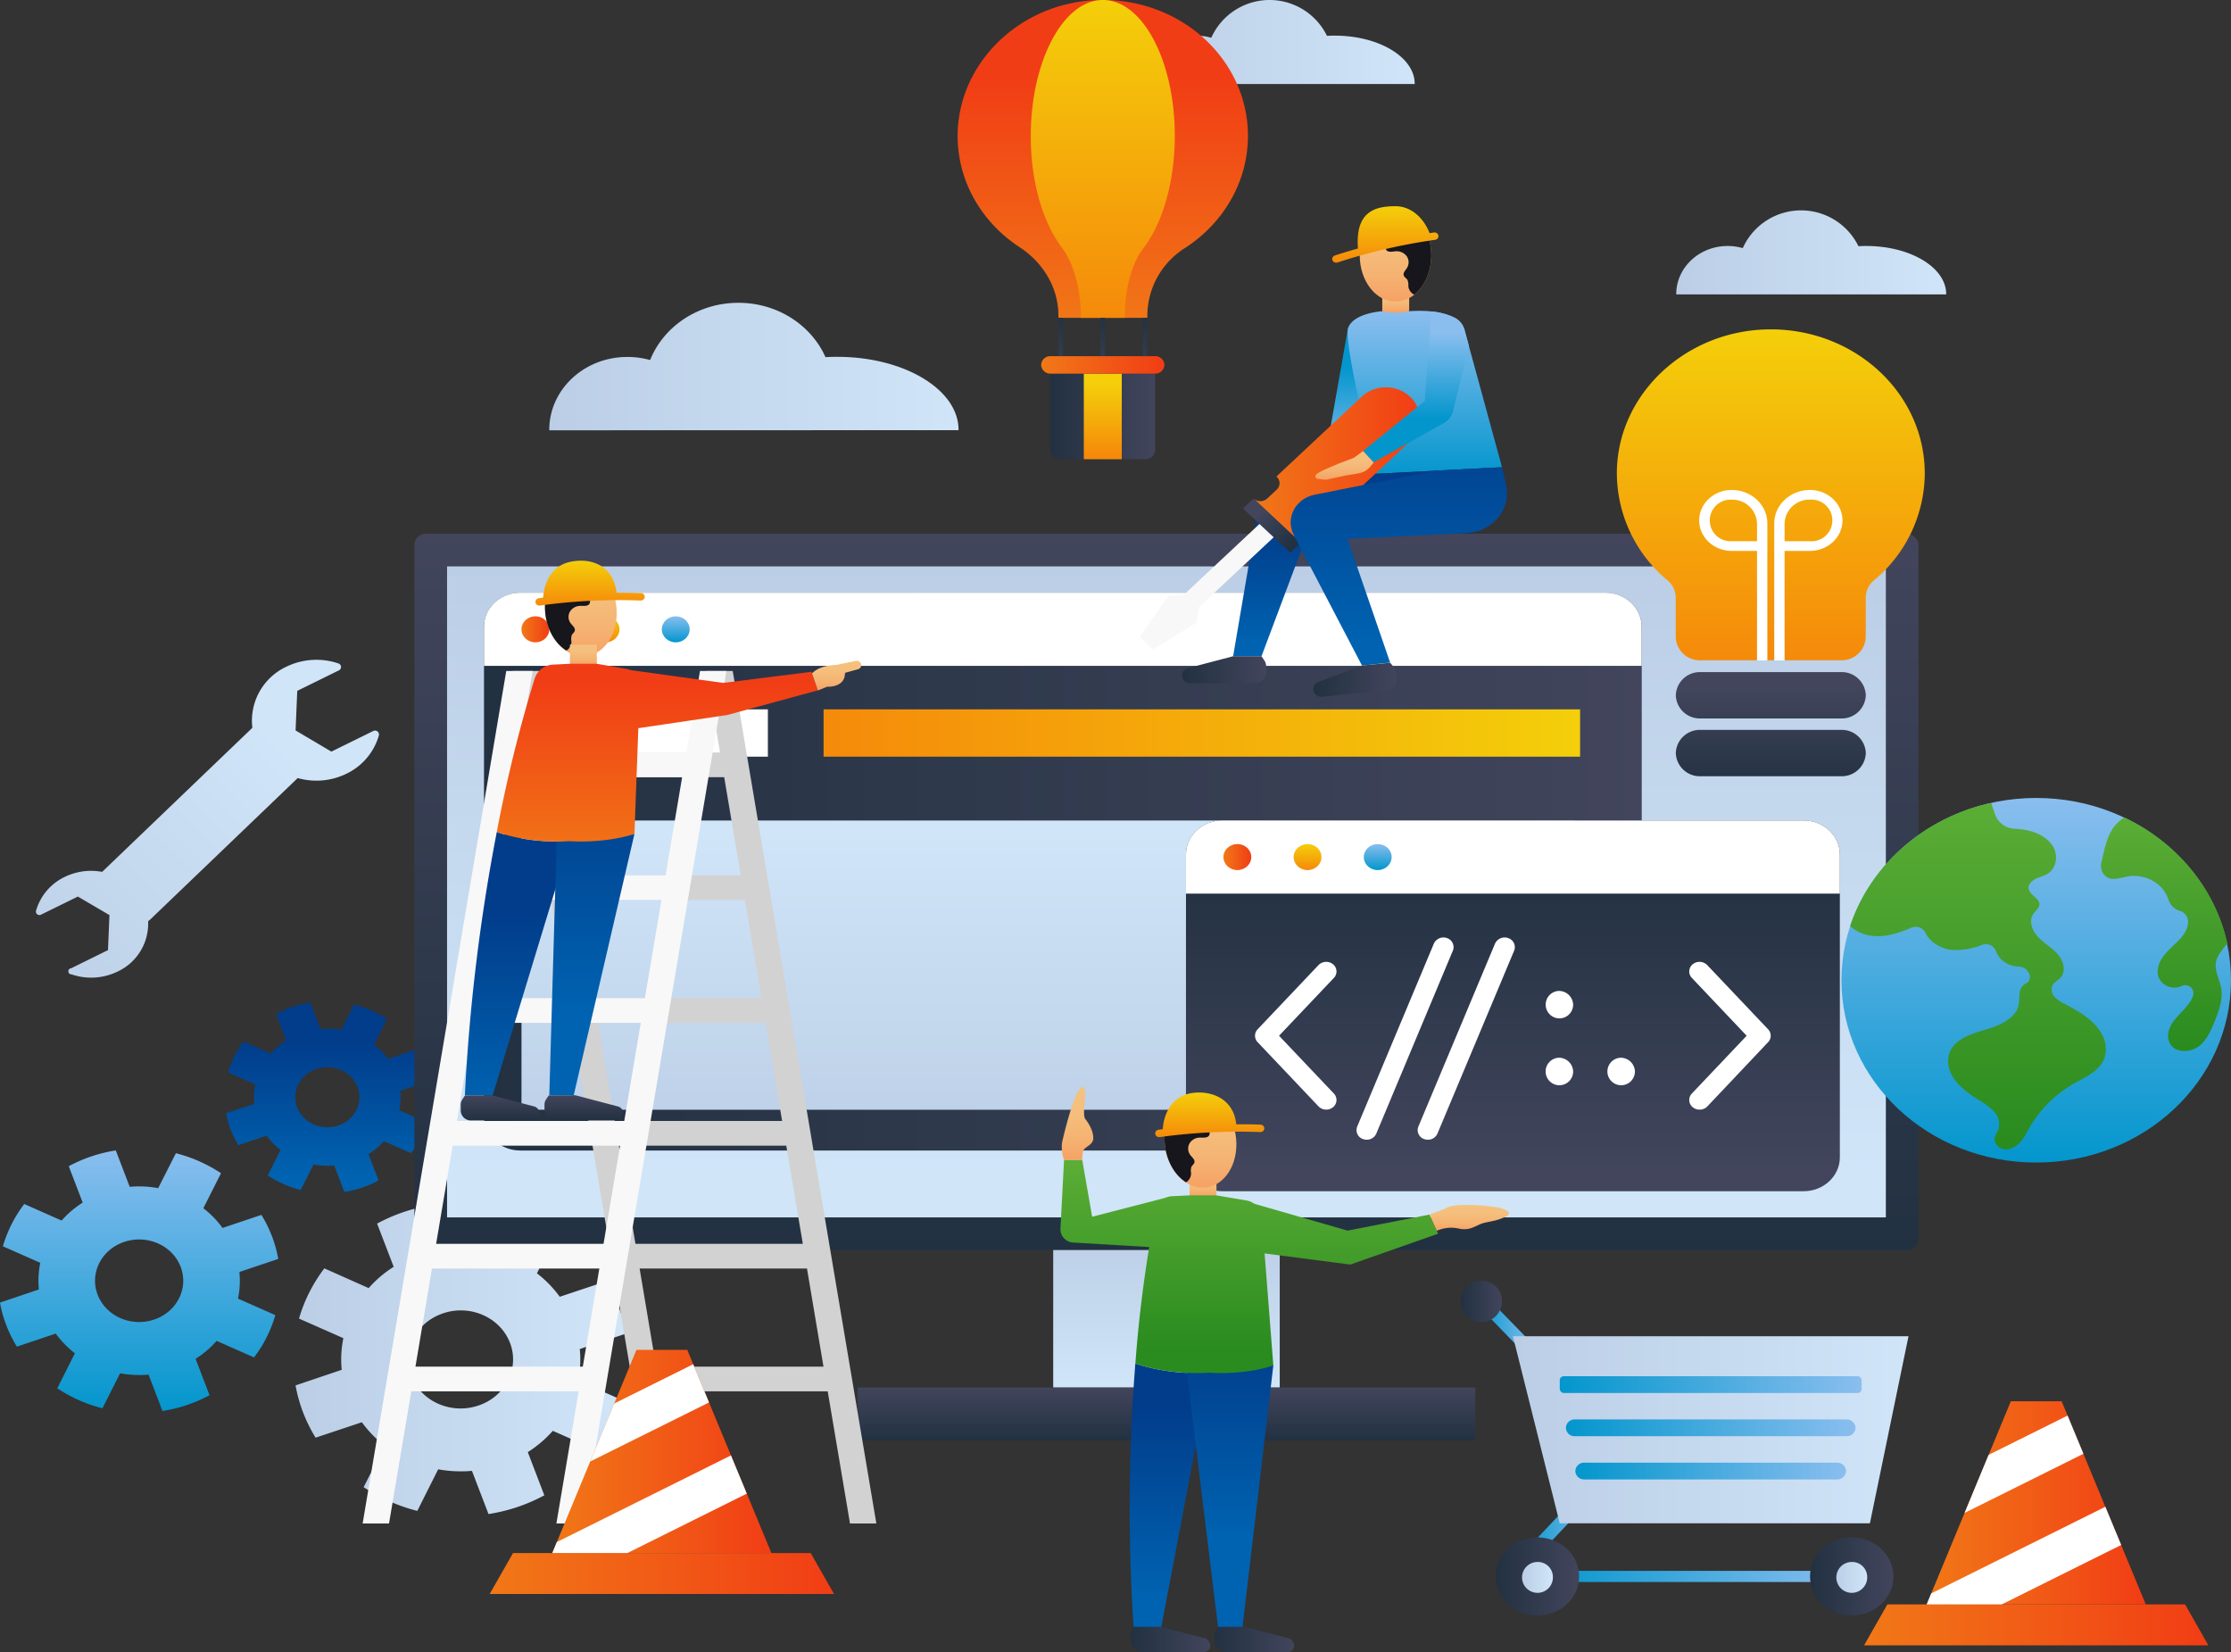 <svg xmlns="http://www.w3.org/2000/svg" xmlns:xlink="http://www.w3.org/1999/xlink" id="Layer_1" data-name="Layer 1" viewBox="0 0 723 535.31"><rect x="0" y="0" width="723" height="535.31" fill="#333333" stroke="none"/><defs><style>.cls-1{fill:url(#linear-gradient)}.cls-2{fill:url(#linear-gradient-2)}.cls-3{fill:url(#linear-gradient-3)}.cls-4{fill:url(#linear-gradient-4)}.cls-5{fill:url(#linear-gradient-5)}.cls-6{fill:url(#linear-gradient-6)}.cls-7{fill:url(#linear-gradient-7)}.cls-8{fill:url(#linear-gradient-8)}.cls-9{fill:url(#linear-gradient-9)}.cls-10{fill:#fff}.cls-11{fill:url(#linear-gradient-10)}.cls-12{fill:url(#linear-gradient-11)}.cls-13{fill:url(#linear-gradient-12)}.cls-14{fill:url(#linear-gradient-13)}.cls-15{fill:url(#linear-gradient-14)}.cls-16{fill:url(#linear-gradient-15)}.cls-17{fill:url(#linear-gradient-16)}.cls-18{fill:url(#linear-gradient-17)}.cls-19{fill:url(#linear-gradient-18)}.cls-20{fill:url(#linear-gradient-19)}.cls-21{fill:url(#linear-gradient-20)}.cls-22{fill:url(#linear-gradient-21)}.cls-23{fill:url(#linear-gradient-22)}.cls-24{fill:url(#linear-gradient-23)}.cls-25{fill:url(#linear-gradient-24)}.cls-26{fill:url(#linear-gradient-25)}.cls-27{fill:url(#linear-gradient-26)}.cls-28{fill:url(#linear-gradient-27)}.cls-29{fill:url(#linear-gradient-28)}.cls-30{fill:url(#linear-gradient-29)}.cls-31{fill:url(#linear-gradient-30)}.cls-32{fill:url(#linear-gradient-31)}.cls-33{fill:url(#linear-gradient-32)}.cls-34{fill:url(#linear-gradient-33)}.cls-35{fill:url(#linear-gradient-34)}.cls-36{fill:url(#linear-gradient-35)}.cls-37{fill:url(#linear-gradient-36)}.cls-38{fill:url(#linear-gradient-37)}.cls-39{fill:url(#linear-gradient-38)}.cls-40{fill:url(#linear-gradient-39)}.cls-41{fill:url(#linear-gradient-40)}.cls-42{fill:url(#linear-gradient-41)}.cls-43{fill:url(#linear-gradient-42)}.cls-44{fill:url(#linear-gradient-43)}.cls-45{fill:url(#linear-gradient-44)}.cls-46{fill:url(#linear-gradient-45)}.cls-47{fill:#d2d2d2}.cls-48{fill:#f8f8f8}.cls-49{fill:url(#linear-gradient-46)}.cls-50{fill:url(#linear-gradient-47)}.cls-51{fill:url(#linear-gradient-48)}.cls-52{fill:url(#linear-gradient-49)}.cls-53{fill:url(#linear-gradient-50)}.cls-54{fill:url(#linear-gradient-51)}.cls-55{fill:url(#linear-gradient-52)}.cls-56{fill:url(#linear-gradient-53)}.cls-57{fill:url(#linear-gradient-54)}.cls-58{fill:url(#linear-gradient-55)}.cls-59{fill:url(#linear-gradient-56)}.cls-60{fill:url(#linear-gradient-57)}.cls-61{fill:url(#linear-gradient-58)}.cls-62{fill:url(#linear-gradient-59)}.cls-63{fill:#16161c}.cls-64{fill:url(#linear-gradient-60)}.cls-65{fill:url(#linear-gradient-61)}.cls-66{fill:url(#linear-gradient-62)}.cls-67{fill:url(#linear-gradient-63)}.cls-68{fill:url(#linear-gradient-64)}.cls-69{fill:url(#linear-gradient-65)}.cls-70{fill:url(#linear-gradient-66)}.cls-71{fill:url(#linear-gradient-67)}.cls-72{fill:url(#linear-gradient-68)}.cls-73{fill:url(#linear-gradient-69)}.cls-74{fill:url(#linear-gradient-70)}.cls-75{fill:url(#linear-gradient-71)}.cls-76{fill:url(#linear-gradient-72)}.cls-77{fill:url(#linear-gradient-73)}.cls-78{fill:url(#linear-gradient-74)}.cls-79{fill:url(#linear-gradient-75)}.cls-80{fill:url(#linear-gradient-76)}.cls-81{fill:url(#linear-gradient-77)}.cls-82{fill:url(#linear-gradient-78)}.cls-83{fill:url(#linear-gradient-79)}.cls-84{fill:url(#linear-gradient-80)}.cls-85{fill:url(#linear-gradient-81)}.cls-86{fill:url(#linear-gradient-82)}.cls-87{fill:url(#linear-gradient-83)}.cls-88{fill:url(#linear-gradient-84)}.cls-89{fill:url(#linear-gradient-85)}.cls-90{fill:url(#linear-gradient-86)}</style><linearGradient id="linear-gradient" x1="829.98" x2="917.46" y1="423.61" y2="423.61" gradientUnits="userSpaceOnUse"><stop offset="0" stop-color="#bbcee6"/><stop offset="1" stop-color="#d0e5f8"/></linearGradient><linearGradient id="linear-gradient-2" x1="554.78" x2="661.84" y1="850.51" y2="850.51" xlink:href="#linear-gradient"/><linearGradient id="linear-gradient-3" x1="504.09" x2="504.09" y1="867.21" y2="782.81" gradientUnits="userSpaceOnUse"><stop offset="0" stop-color="#0396cd"/><stop offset="1" stop-color="#8abeef"/></linearGradient><linearGradient id="linear-gradient-4" x1="565.09" x2="565.09" y1="791.82" y2="747.81" gradientUnits="userSpaceOnUse"><stop offset="0" stop-color="#0063b1"/><stop offset="1" stop-color="#013d8b"/></linearGradient><linearGradient id="linear-gradient-5" x1="378.02" x2="378.02" y1="405.06" y2="172.95" gradientUnits="userSpaceOnUse"><stop offset="0" stop-color="#223141"/><stop offset="1" stop-color="#42455c"/></linearGradient><linearGradient id="linear-gradient-6" x1="378.02" x2="378.02" y1="399.86" y2="448.62" xlink:href="#linear-gradient"/><linearGradient id="linear-gradient-7" x1="378.02" x2="378.02" y1="466.76" y2="449.62" xlink:href="#linear-gradient-5"/><linearGradient id="linear-gradient-8" x1="837.02" x2="837.02" y1="592.04" y2="789.94" gradientTransform="translate(138.01 1536.02) rotate(-90)" xlink:href="#linear-gradient"/><linearGradient id="linear-gradient-9" x1="615.85" x2="991.04" y1="692.44" y2="692.44" xlink:href="#linear-gradient-5"/><linearGradient id="linear-gradient-10" x1="169" x2="178.01" y1="203.92" y2="203.92" gradientUnits="userSpaceOnUse"><stop offset="0" stop-color="#f17817"/><stop offset="1" stop-color="#f13d15"/></linearGradient><linearGradient id="linear-gradient-11" x1="196.25" x2="196.25" y1="208.14" y2="199.7" gradientUnits="userSpaceOnUse"><stop offset="0" stop-color="#f58a0a"/><stop offset="1" stop-color="#f4cf0a"/></linearGradient><linearGradient id="linear-gradient-12" x1="218.99" x2="218.99" y1="208.14" y2="199.7" xlink:href="#linear-gradient-3"/><linearGradient id="linear-gradient-13" x1="266.9" x2="512.06" y1="237.53" y2="237.53" xlink:href="#linear-gradient-11"/><linearGradient id="linear-gradient-14" x1="339.7" x2="339.7" y1="374.44" y2="269.61" xlink:href="#linear-gradient"/><linearGradient id="linear-gradient-15" x1="949.29" x2="949.29" y1="691.02" y2="789" xlink:href="#linear-gradient-5"/><linearGradient id="linear-gradient-16" x1="396.49" x2="405.5" y1="277.72" y2="277.72" xlink:href="#linear-gradient-10"/><linearGradient id="linear-gradient-17" x1="423.74" x2="423.74" y1="281.94" y2="273.5" xlink:href="#linear-gradient-11"/><linearGradient id="linear-gradient-18" x1="446.48" x2="446.48" y1="281.94" y2="273.5" xlink:href="#linear-gradient-3"/><linearGradient id="linear-gradient-19" x1="466.81" x2="551.62" y1="736.32" y2="651.51" xlink:href="#linear-gradient"/><linearGradient id="linear-gradient-20" x1="1032.87" x2="1032.87" y1="623.95" y2="516.73" xlink:href="#linear-gradient-11"/><linearGradient id="linear-gradient-21" x1="1032.87" x2="1032.87" y1="665.8" y2="633.23" xlink:href="#linear-gradient-5"/><linearGradient id="linear-gradient-22" x1="1032.87" x2="1032.87" y1="665.8" y2="633.23" xlink:href="#linear-gradient-5"/><linearGradient id="linear-gradient-23" x1="493.31" x2="517.64" y1="493.6" y2="493.6" xlink:href="#linear-gradient-3"/><linearGradient id="linear-gradient-24" x1="478.48" x2="498.24" y1="429.83" y2="429.83" xlink:href="#linear-gradient-3"/><linearGradient id="linear-gradient-25" x1="498.59" x2="599.62" y1="510.82" y2="510.82" xlink:href="#linear-gradient-3"/><linearGradient id="linear-gradient-26" x1="490.29" x2="618.48" y1="463.3" y2="463.3" xlink:href="#linear-gradient"/><linearGradient id="linear-gradient-27" x1="932.31" x2="945.71" y1="831.28" y2="831.28" xlink:href="#linear-gradient-5"/><linearGradient id="linear-gradient-28" x1="943.73" x2="970.75" y1="920.82" y2="920.82" xlink:href="#linear-gradient-5"/><linearGradient id="linear-gradient-29" x1="952.24" x2="962.24" y1="920.82" y2="920.82" xlink:href="#linear-gradient"/><linearGradient id="linear-gradient-30" x1="1045.58" x2="1072.6" y1="920.82" y2="920.82" xlink:href="#linear-gradient-5"/><linearGradient id="linear-gradient-31" x1="1054.09" x2="1064.09" y1="920.82" y2="920.82" xlink:href="#linear-gradient"/><linearGradient id="linear-gradient-32" x1="505.47" x2="603.3" y1="448.66" y2="448.66" xlink:href="#linear-gradient-3"/><linearGradient id="linear-gradient-33" x1="966.46" x2="1060.31" y1="872.67" y2="872.67" xlink:href="#linear-gradient-3"/><linearGradient id="linear-gradient-34" x1="969.52" x2="1057.25" y1="886.67" y2="886.67" xlink:href="#linear-gradient-3"/><linearGradient id="linear-gradient-35" x1="659.88" x2="659.88" y1="376.71" y2="258.56" xlink:href="#linear-gradient-3"/><linearGradient id="linear-gradient-36" x1="1100.03" x2="1100.03" y1="782.43" y2="670.24" gradientUnits="userSpaceOnUse"><stop offset=".02" stop-color="#2a8b1f"/><stop offset="1" stop-color="#5bad35"/></linearGradient><linearGradient id="linear-gradient-37" x1="1160.29" x2="1160.29" y1="750.58" y2="674.89" xlink:href="#linear-gradient-36"/><linearGradient id="linear-gradient-38" x1="816.38" x2="816.38" y1="516.32" y2="435.3" xlink:href="#linear-gradient-10"/><linearGradient id="linear-gradient-39" x1="816.38" x2="816.38" y1="512.97" y2="410" xlink:href="#linear-gradient-11"/><linearGradient id="linear-gradient-40" x1="340.36" x2="374.4" y1="134.94" y2="134.94" xlink:href="#linear-gradient-5"/><linearGradient id="linear-gradient-41" x1="357.38" x2="357.38" y1="147.55" y2="124.31" xlink:href="#linear-gradient-11"/><linearGradient id="linear-gradient-42" x1="796.38" x2="836.38" y1="528.24" y2="528.24" xlink:href="#linear-gradient-10"/><linearGradient id="linear-gradient-43" x1="343.71" x2="343.71" y1="101.71" y2="127.43" xlink:href="#linear-gradient-5"/><linearGradient id="linear-gradient-44" x1="830.05" x2="830.05" y1="511.71" y2="537.43" gradientTransform="translate(1660.11 1038.38) rotate(-180)" xlink:href="#linear-gradient-5"/><linearGradient id="linear-gradient-45" x1="357.38" x2="357.38" y1="101.71" y2="127.43" xlink:href="#linear-gradient-5"/><linearGradient id="linear-gradient-46" x1="178.98" x2="249.99" y1="470.33" y2="470.33" xlink:href="#linear-gradient-10"/><linearGradient id="linear-gradient-47" x1="158.69" x2="270.28" y1="509.88" y2="509.88" xlink:href="#linear-gradient-10"/><linearGradient id="linear-gradient-48" x1="1002.22" x2="1089.7" y1="491.78" y2="491.78" xlink:href="#linear-gradient"/><linearGradient id="linear-gradient-49" x1="637.01" x2="769.64" y1="528.76" y2="528.76" xlink:href="#linear-gradient"/><linearGradient id="linear-gradient-50" x1="624.38" x2="695.39" y1="486.97" y2="486.97" xlink:href="#linear-gradient-10"/><linearGradient id="linear-gradient-51" x1="604.09" x2="715.68" y1="526.52" y2="526.52" xlink:href="#linear-gradient-10"/><linearGradient id="linear-gradient-52" x1="430.39" x2="430.39" y1="119.02" y2="150.09" xlink:href="#linear-gradient-3"/><linearGradient id="linear-gradient-53" x1="920.73" x2="920.73" y1="564.52" y2="511.11" xlink:href="#linear-gradient-3"/><linearGradient id="linear-gradient-54" x1="911.31" x2="911.31" y1="511.34" y2="504.63" gradientUnits="userSpaceOnUse"><stop offset="0" stop-color="#f5a264"/><stop offset=".3" stop-color="#f5b372"/><stop offset=".64" stop-color="#f5be7c"/><stop offset="1" stop-color="#f5c27f"/></linearGradient><linearGradient id="linear-gradient-55" x1="902.21" x2="902.21" y1="618.99" y2="581.28" xlink:href="#linear-gradient-4"/><linearGradient id="linear-gradient-56" x1="865.22" x2="919.1" y1="560.7" y2="560.7" xlink:href="#linear-gradient-10"/><linearGradient id="linear-gradient-57" x1="418.57" x2="408.2" y1="176.73" y2="166.36" xlink:href="#linear-gradient-5"/><linearGradient id="linear-gradient-58" x1="842.05" x2="869.34" y1="627" y2="627" xlink:href="#linear-gradient-5"/><linearGradient id="linear-gradient-59" x1="911.24" x2="911.24" y1="507.71" y2="477.75" xlink:href="#linear-gradient-54"/><linearGradient id="linear-gradient-60" x1="907.94" x2="907.94" y1="495.12" y2="476.82" xlink:href="#linear-gradient-11"/><linearGradient id="linear-gradient-61" x1="912.32" x2="912.32" y1="619.48" y2="543.55" xlink:href="#linear-gradient-4"/><linearGradient id="linear-gradient-62" x1="884.58" x2="911.64" y1="630.23" y2="630.23" xlink:href="#linear-gradient-5"/><linearGradient id="linear-gradient-63" x1="917.88" x2="917.88" y1="545.56" y2="517.7" xlink:href="#linear-gradient-3"/><linearGradient id="linear-gradient-64" x1="894.65" x2="894.65" y1="565.44" y2="556.15" xlink:href="#linear-gradient-54"/><linearGradient id="linear-gradient-65" x1="621.08" x2="621.08" y1="773.06" y2="764.91" xlink:href="#linear-gradient-5"/><linearGradient id="linear-gradient-66" x1="648.22" x2="648.22" y1="773.06" y2="764.91" xlink:href="#linear-gradient-5"/><linearGradient id="linear-gradient-67" x1="626.66" x2="626.66" y1="768.6" y2="706.09" xlink:href="#linear-gradient-4"/><linearGradient id="linear-gradient-68" x1="191.81" x2="191.81" y1="329.06" y2="250.09" xlink:href="#linear-gradient-4"/><linearGradient id="linear-gradient-69" x1="647.24" x2="647.24" y1="622.61" y2="592.7" xlink:href="#linear-gradient-54"/><linearGradient id="linear-gradient-70" x1="650.2" x2="650.2" y1="606.23" y2="591.68" xlink:href="#linear-gradient-11"/><linearGradient id="linear-gradient-71" x1="648.06" x2="648.06" y1="625.59" y2="618.88" xlink:href="#linear-gradient-54"/><linearGradient id="linear-gradient-72" x1="643.18" x2="643.18" y1="690.6" y2="631.05" xlink:href="#linear-gradient-10"/><linearGradient id="linear-gradient-73" x1="693.33" x2="693.33" y1="690.6" y2="631.05" xlink:href="#linear-gradient-10"/><linearGradient id="linear-gradient-74" x1="730.1" x2="730.1" y1="633.73" y2="624.13" xlink:href="#linear-gradient-54"/><linearGradient id="linear-gradient-75" x1="848.86" x2="848.86" y1="797.84" y2="791.13" xlink:href="#linear-gradient-54"/><linearGradient id="linear-gradient-76" x1="848.04" x2="848.04" y1="794.85" y2="764.95" xlink:href="#linear-gradient-54"/><linearGradient id="linear-gradient-77" x1="851" x2="851" y1="778.48" y2="764.02" xlink:href="#linear-gradient-11"/><linearGradient id="linear-gradient-78" x1="825.37" x2="851.25" y1="941.23" y2="941.23" xlink:href="#linear-gradient-5"/><linearGradient id="linear-gradient-79" x1="852.51" x2="878.4" y1="941.23" y2="941.23" xlink:href="#linear-gradient-5"/><linearGradient id="linear-gradient-80" x1="838.06" x2="838.06" y1="928.34" y2="866.16" xlink:href="#linear-gradient-4"/><linearGradient id="linear-gradient-81" x1="398.49" x2="398.49" y1="499.03" y2="433.97" xlink:href="#linear-gradient-4"/><linearGradient id="linear-gradient-82" x1="819.81" x2="819.81" y1="848.57" y2="787.22" xlink:href="#linear-gradient-36"/><linearGradient id="linear-gradient-83" x1="894.95" x2="894.95" y1="848.57" y2="787.22" xlink:href="#linear-gradient-36"/><linearGradient id="linear-gradient-84" x1="935.13" x2="935.13" y1="808.85" y2="800.46" xlink:href="#linear-gradient-54"/><linearGradient id="linear-gradient-85" x1="808.17" x2="808.17" y1="785.84" y2="762.2" xlink:href="#linear-gradient-54"/><linearGradient id="linear-gradient-86" x1="849.29" x2="849.29" y1="848.57" y2="787.22" xlink:href="#linear-gradient-36"/></defs><title>build</title><path d="M917.46,437.22v-.08c0-8.61-11.59-15.59-25.88-15.59-.86,0-1.71,0-2.55.07a20.7,20.7,0,0,0-37.49.61,17.9,17.9,0,0,0-4.9-.68c-9.2,0-16.66,7-16.66,15.59,0,0,0,.05,0,.08Z" class="cls-1" transform="translate(-459 -410)"/><path d="M554.78,858.92a49.33,49.33,0,0,0,2.43,8.74,50.05,50.05,0,0,0,4.06,8.2l15-5a37.35,37.35,0,0,0,7.37,7.59l-6.79,13.45a56.24,56.24,0,0,0,17.39,7.68L601,886.11a41.17,41.17,0,0,0,10.94.5l5.37,14a58,58,0,0,0,9.34-2.27,57.34,57.34,0,0,0,8.75-3.8l-5.36-14a37.63,37.63,0,0,0,8.11-6.9L652.51,880a49.45,49.45,0,0,0,8.21-16.27l-14.37-6.35a33.79,33.79,0,0,0,.54-10.25l15-5a48.49,48.49,0,0,0-2.43-8.74,49.56,49.56,0,0,0-4.06-8.19l-15,5A36.89,36.89,0,0,0,633,822.6l6.79-13.46a56.42,56.42,0,0,0-17.38-7.68l-6.79,13.45a41.22,41.22,0,0,0-10.95-.5l-5.36-14a57.79,57.79,0,0,0-9.34,2.28,55.54,55.54,0,0,0-8.76,3.8l5.37,14a37.67,37.67,0,0,0-8.11,6.9L564.11,821a49.94,49.94,0,0,0-8.21,16.27l14.38,6.35a33.79,33.79,0,0,0-.54,10.25Zm47.81-23.35c8.82-3,18.53,1.33,21.69,9.58S622.86,862.5,614,865.46s-18.53-1.34-21.7-9.59S593.77,838.53,602.59,835.57Z" class="cls-2" transform="translate(-459 -410)"/><path d="M459,832.09a39.6,39.6,0,0,0,2.05,7.36,41.52,41.52,0,0,0,3.42,6.91l12.59-4.23a31.36,31.36,0,0,0,6.21,6.39l-5.71,11.34a47.44,47.44,0,0,0,14.64,6.47L497.92,855a34.59,34.59,0,0,0,9.22.43l4.51,11.79a48,48,0,0,0,7.87-1.92,46.56,46.56,0,0,0,7.38-3.2l-4.52-11.79a31.77,31.77,0,0,0,6.83-5.81l12.11,5.35a41.75,41.75,0,0,0,6.91-13.7l-12.1-5.35a28.63,28.63,0,0,0,.45-8.63l12.6-4.23a40.7,40.7,0,0,0-5.47-14.27l-12.6,4.23a30.84,30.84,0,0,0-6.21-6.39l5.72-11.34A47.44,47.44,0,0,0,516,783.69L510.26,795a34.59,34.59,0,0,0-9.22-.43l-4.52-11.79a48.52,48.52,0,0,0-7.87,1.92,46.85,46.85,0,0,0-7.37,3.2l4.52,11.79a31.26,31.26,0,0,0-6.83,5.81l-12.11-5.35a41.78,41.78,0,0,0-6.92,13.7l12.11,5.35a28.31,28.31,0,0,0-.45,8.63Zm40.27-19.67c7.42-2.49,15.61,1.12,18.27,8.08s-1.2,14.61-8.63,17.1-15.61-1.12-18.27-8.08S491.84,814.91,499.27,812.42Z" class="cls-3" transform="translate(-459 -410)"/><path d="M532.27,770.7a29.13,29.13,0,0,0,1.49,5.36,30.14,30.14,0,0,0,2.48,5l9.17-3.08a22.65,22.65,0,0,0,4.52,4.65l-4.16,8.25a34.62,34.62,0,0,0,10.66,4.72l4.17-8.25a25,25,0,0,0,6.71.3l3.29,8.59a35.59,35.59,0,0,0,5.72-1.4,33.22,33.22,0,0,0,5.37-2.33L578.4,784a23.19,23.19,0,0,0,5-4.23l8.81,3.89a30.44,30.44,0,0,0,5-10l-8.81-3.9a20.92,20.92,0,0,0,.33-6.28l9.17-3.08a29.58,29.58,0,0,0-1.49-5.36,30.47,30.47,0,0,0-2.49-5l-9.17,3.08a23,23,0,0,0-4.52-4.66l4.16-8.25a34.5,34.5,0,0,0-10.66-4.71l-4.16,8.25a25.45,25.45,0,0,0-6.71-.31l-3.29-8.58a34.32,34.32,0,0,0-11.1,3.72l3.29,8.59a22.85,22.85,0,0,0-5,4.23l-8.82-3.9a30.49,30.49,0,0,0-5,10l8.82,3.89a20.36,20.36,0,0,0-.33,6.29Zm29.31-14.32c5.4-1.81,11.36.82,13.3,5.88s-.87,10.64-6.28,12.45-11.36-.81-13.3-5.88S556.17,758.2,561.58,756.38Z" class="cls-4" transform="translate(-459 -410)"/><rect width="487.45" height="232.12" x="134.29" y="172.95" class="cls-5" rx="3.63"/><rect width="73.41" height="44.55" x="341.31" y="405.06" class="cls-6"/><rect width="200.17" height="17.14" x="277.93" y="449.62" class="cls-7"/><rect width="210.95" height="466.27" x="731.54" y="465.87" class="cls-8" transform="translate(1077.02 -548.01) rotate(90)"/><path d="M979.31,602.08H627.58c-6.48,0-11.73,4.92-11.73,11V771.81c0,6.07,5.25,11,11.73,11H979.31c6.48,0,11.73-4.92,11.73-11V613.06C991,607,985.79,602.08,979.31,602.08Z" class="cls-9" transform="translate(-459 -410)"/><path d="M991,625.76v-12.7c0-6.06-5.25-11-11.73-11H627.58c-6.48,0-11.73,4.92-11.73,11v12.7Z" class="cls-10" transform="translate(-459 -410)"/><ellipse cx="173.5" cy="203.92" class="cls-11" rx="4.51" ry="4.22"/><ellipse cx="196.25" cy="203.92" class="cls-12" rx="4.51" ry="4.22"/><ellipse cx="218.99" cy="203.92" class="cls-13" rx="4.51" ry="4.22"/><rect width="79.85" height="15.33" x="169" y="229.86" class="cls-10"/><rect width="245.16" height="15.33" x="266.9" y="229.86" class="cls-14"/><rect width="341.4" height="93.72" x="169" y="265.88" class="cls-15"/><path d="M1043.5,675.88H855.07c-6.48,0-11.73,4.92-11.73,11V785c0,6.07,5.25,11,11.73,11H1043.5c6.48,0,11.74-4.91,11.74-11V686.87C1055.24,680.8,1050,675.88,1043.5,675.88Z" class="cls-16" transform="translate(-459 -410)"/><path d="M1055.24,699.56V686.87c0-6.07-5.26-11-11.74-11H855.07c-6.48,0-11.73,4.92-11.73,11v12.69Z" class="cls-10" transform="translate(-459 -410)"/><ellipse cx="400.99" cy="277.72" class="cls-17" rx="4.51" ry="4.22"/><ellipse cx="423.74" cy="277.72" class="cls-18" rx="4.51" ry="4.22"/><ellipse cx="446.48" cy="277.72" class="cls-19" rx="4.51" ry="4.22"/><path d="M891.28,764.36,873.5,745.62l17.78-18.75a3,3,0,0,0-.28-4.41,3.5,3.5,0,0,0-4.71.26l-19.74,20.82a3,3,0,0,0,0,4.15l19.74,20.82a3.49,3.49,0,0,0,4.71.26A3,3,0,0,0,891.28,764.36Z" class="cls-10" transform="translate(-459 -410)"/><path d="M1032,743.54l-19.74-20.82a3.51,3.51,0,0,0-4.71-.26,3,3,0,0,0-.28,4.41l17.77,18.75-17.77,18.74a3,3,0,0,0,.28,4.41,3.42,3.42,0,0,0,2.21.79,3.46,3.46,0,0,0,2.5-1L1032,747.69A3,3,0,0,0,1032,743.54Z" class="cls-10" transform="translate(-459 -410)"/><path d="M928,714a3.42,3.42,0,0,0-4.33,1.77l-24.86,59.33a3.06,3.06,0,0,0,1.89,4,3.67,3.67,0,0,0,1.21.21,3.34,3.34,0,0,0,3.11-2L929.85,718A3.07,3.07,0,0,0,928,714Z" class="cls-10" transform="translate(-459 -410)"/><path d="M947.82,714a3.42,3.42,0,0,0-4.33,1.77l-24.86,59.33a3.06,3.06,0,0,0,1.89,4,3.67,3.67,0,0,0,1.21.21,3.33,3.33,0,0,0,3.11-2L949.71,718A3.07,3.07,0,0,0,947.82,714Z" class="cls-10" transform="translate(-459 -410)"/><path d="M964.06,731.1a4.45,4.45,0,1,0,4.75,4.45A4.61,4.61,0,0,0,964.06,731.1Z" class="cls-10" transform="translate(-459 -410)"/><path d="M964.06,752.75a4.46,4.46,0,1,0,4.75,4.45A4.61,4.61,0,0,0,964.06,752.75Z" class="cls-10" transform="translate(-459 -410)"/><path d="M984.08,752.75a4.46,4.46,0,1,0,4.75,4.45A4.61,4.61,0,0,0,984.08,752.75Z" class="cls-10" transform="translate(-459 -410)"/><path d="M579.89,646.91l-13.5,6.64-11.6-6.86.54-12.83,13.5-6.64a1.2,1.2,0,0,0-.14-2.23,22.21,22.21,0,0,0-16.91,1.06,19.3,19.3,0,0,0-11,19.79L492.1,692.52a19.5,19.5,0,0,0-12.16,1.65,17.48,17.48,0,0,0-9.28,11,1.13,1.13,0,0,0,1.65,1.21l11.92-5.86,10.24,6L494,717.87l-11.91,5.87a1,1,0,0,0,.12,2,19.56,19.56,0,0,0,14.92-.93A17.11,17.11,0,0,0,507,708.52a11.88,11.88,0,0,0,1-.87l47.48-45.53a22.17,22.17,0,0,0,15.79-1.41,19.79,19.79,0,0,0,10.52-12.43A1.28,1.28,0,0,0,579.89,646.91Z" class="cls-20" transform="translate(-459 -410)"/><path d="M1082.76,563.43c0-26.16-23-47.3-51.09-46.69-26.54.59-48.16,20.89-48.69,45.73a45.25,45.25,0,0,0,16.43,35.59,7.33,7.33,0,0,1,2.65,5.57v12.81a7.78,7.78,0,0,0,8,7.51h45.57a7.78,7.78,0,0,0,8-7.51V603.63a7.32,7.32,0,0,1,2.64-5.57A45.27,45.27,0,0,0,1082.76,563.43Z" class="cls-21" transform="translate(-459 -410)"/><path d="M1055.65,627.79h-45.57a7.78,7.78,0,0,0-8,7.51h0a7.77,7.77,0,0,0,8,7.5h45.57a7.78,7.78,0,0,0,8-7.5h0A7.78,7.78,0,0,0,1055.65,627.79Z" class="cls-22" transform="translate(-459 -410)"/><path d="M1055.65,646.51h-45.57a7.78,7.78,0,0,0-8,7.51h0a7.78,7.78,0,0,0,8,7.51h45.57a7.78,7.78,0,0,0,8-7.51h0A7.79,7.79,0,0,0,1055.65,646.51Z" class="cls-23" transform="translate(-459 -410)"/><path d="M1045.54,568.77c-6.37,0-11.56,4.86-11.56,10.82V624h3.35V588.51h8.21c5.82,0,10.55-4.43,10.55-9.87S1051.36,568.77,1045.54,568.77Zm0,16.6h-8.21v-5.78a8,8,0,0,1,8.21-7.68,6.75,6.75,0,1,1,0,13.46Z" class="cls-10" transform="translate(-459 -410)"/><path d="M1020.19,568.77c-5.81,0-10.54,4.43-10.54,9.87s4.73,9.87,10.54,9.87h8.21V624h3.35V579.59C1031.75,573.63,1026.56,568.77,1020.19,568.77Zm8.21,16.29v.31h-8.21a6.74,6.74,0,1,1,0-13.46,8,8,0,0,1,8.21,7.68Z" class="cls-10" transform="translate(-459 -410)"/><polygon points="517.64 483.62 512.14 483.62 493.31 503.58 498.81 503.58 517.64 483.62" class="cls-24"/><polygon points="497.64 442.23 498.24 437.11 479.08 417.42 478.49 422.54 497.64 442.23" class="cls-25"/><rect width="101.03" height="3.61" x="498.59" y="509.02" class="cls-26"/><polygon points="605.98 493.61 505.47 493.61 490.29 432.99 618.49 432.99 605.98 493.61" class="cls-27"/><path d="M945.71,831.28A6.71,6.71,0,1,1,939,825,6.5,6.5,0,0,1,945.71,831.28Z" class="cls-28" transform="translate(-459 -410)"/><path d="M970.75,920.82c0,7-6,12.65-13.51,12.65s-13.51-5.66-13.51-12.65,6-12.64,13.51-12.64S970.75,913.84,970.75,920.82Z" class="cls-29" transform="translate(-459 -410)"/><path d="M962.24,920.82a5,5,0,1,1-5-4.68A4.85,4.85,0,0,1,962.24,920.82Z" class="cls-30" transform="translate(-459 -410)"/><path d="M1072.6,920.82c0,7-6,12.65-13.51,12.65s-13.51-5.66-13.51-12.65,6.05-12.64,13.51-12.64S1072.6,913.84,1072.6,920.82Z" class="cls-31" transform="translate(-459 -410)"/><path d="M1064.09,920.82a5,5,0,1,1-5-4.68A4.85,4.85,0,0,1,1064.09,920.82Z" class="cls-32" transform="translate(-459 -410)"/><rect width="97.83" height="5.43" x="505.47" y="445.95" class="cls-33" rx="1.29"/><path d="M1057.41,875.39H969.36a2.82,2.82,0,0,1-2.9-2.72h0a2.82,2.82,0,0,1,2.9-2.72h88.05a2.82,2.82,0,0,1,2.9,2.72h0A2.82,2.82,0,0,1,1057.41,875.39Z" class="cls-34" transform="translate(-459 -410)"/><path d="M1054.35,889.39H972.42a2.82,2.82,0,0,1-2.9-2.72h0a2.81,2.81,0,0,1,2.9-2.71h81.93a2.81,2.81,0,0,1,2.9,2.71h0A2.82,2.82,0,0,1,1054.35,889.39Z" class="cls-35" transform="translate(-459 -410)"/><ellipse cx="659.88" cy="317.64" class="cls-36" rx="63.12" ry="59.07"/><path d="M1078.38,710.63a3.56,3.56,0,0,1,4.62,1.66c1.37,2.9,4.85,5.11,8.38,5.49a22.24,22.24,0,0,0,9.93-1.6,3.5,3.5,0,0,1,4.5,1.93,7.57,7.57,0,0,0,2.72,3.59,8.4,8.4,0,0,0,4.6,1.5,3.65,3.65,0,0,1,3.71,3.38,2.25,2.25,0,0,1-1.33,2.11,3.76,3.76,0,0,0-1.89,2.42c-.37,1.45-.12,3-.41,4.44-.86,4.36-5.94,6.65-10.46,8-5.16,1.53-11.16,3.27-12.29,8.76a8.65,8.65,0,0,0,.7,5.29c1.84,4.07,5.62,6.65,9.38,9a20.25,20.25,0,0,1,4.74,3.69,5.82,5.82,0,0,1,1.43,5.4c-.48,1.47-1.77,2.74-1.21,4.4a3.88,3.88,0,0,0,4.66,2.2c3.52-.88,4.92-4,6.48-6.8A38.55,38.55,0,0,1,1131,761.18c4.5-2.58,10-4.68,10.4-10.56a9.93,9.93,0,0,0-1.21-5.42c-2.49-4.66-7.24-7.33-11.9-9.79a11.44,11.44,0,0,1-3.46-2.39,3.39,3.39,0,0,1-.67-3.77c.57-1,1.77-1.57,2.57-2.44,1.92-2.08,1-5.41-.82-7.54s-4.47-3.58-6.42-5.64-3.13-5.24-1.51-7.53c.67-1,1.82-1.74,1.92-2.89.19-2.13-3.21-3.17-3.49-5.28-.18-1.32,1-2.49,2.22-3.12s2.68-.91,3.87-1.63c2.79-1.69,3.5-5.51,2.11-8.33s-4.44-4.69-7.63-5.55a24.84,24.84,0,0,0-5.08-.76,7,7,0,0,1-6.35-4.59l-1.23-3.64-.39-.07c-21.57,4.89-38.82,20.15-45.36,39.83a12.28,12.28,0,0,0,4.8,2.71C1068.36,714.22,1073.54,712.73,1078.38,710.63Z" class="cls-37" transform="translate(-459 -410)"/><path d="M1144.09,677.94c-2.49,3.35-3.14,7.62-4.09,11.52a4.45,4.45,0,0,0,1,4.11c2,2.13,4.83.92,7.38.45a12.42,12.42,0,0,1,10.07,2.63,10.93,10.93,0,0,1,3.29,4.86,5.47,5.47,0,0,0,3.56,3.61,3.84,3.84,0,0,1,2.53,2.17c.78,2.08-.25,4.39-1.67,6.15-1.78,2.21-4.16,3.95-5.9,6.18s-2.75,5.32-1.37,7.76A5.52,5.52,0,0,0,1164,730a5.45,5.45,0,0,0,2-.5,2.66,2.66,0,0,1,3.73,3.1,8.71,8.71,0,0,1-.9,1.9c-2,3.15-5.47,5.33-6.82,8.94a5.94,5.94,0,0,0-.29,3.28c1,4.65,6.79,4.68,9.94,2.25,2.55-2,3.8-5,5-7.89,1.38-3.46,2.78-7.11,2.17-10.76-.5-3-2.29-5.82-1.67-8.76.44-2.07,2-3.74,3.35-5.46l.32-.43c-3.93-17.87-16.49-32.78-33.41-40.79A13.32,13.32,0,0,0,1144.09,677.94Z" class="cls-38" transform="translate(-459 -410)"/><path d="M863.42,454c0-24.67-21.68-44.6-48.18-44-25.49.57-46,20.4-45.9,44.26.09,14.84,8,27.94,20.1,35.85C797.2,495.2,802,503.38,802,512.24V513h28.82v-.73a26,26,0,0,1,12.15-21.87C855.31,482.44,863.42,469.12,863.42,454Z" class="cls-39" transform="translate(-459 -410)"/><path d="M839.72,454c0-24.67-10.75-44.6-23.9-44-12.65.57-22.85,20.4-22.78,44.26,0,14.84,4,27.94,10,35.85,3.84,5.08,6.21,13.26,6.21,22.12V513h14.3v-.73c0-8.71,2.22-16.95,6-21.87C835.7,482.44,839.72,469.12,839.72,454Z" class="cls-40" transform="translate(-459 -410)"/><path d="M340.36,121.07h34a0,0,0,0,1,0,0v24.56a3.17,3.17,0,0,1-3.17,3.17H343.54a3.18,3.18,0,0,1-3.18-3.18V121.07A0,0,0,0,1,340.36,121.07Z" class="cls-41"/><rect width="12.3" height="27.73" x="351.23" y="121.07" class="cls-42"/><path d="M833.35,531.07H799.41a2.94,2.94,0,0,1-3-2.83h0a2.93,2.93,0,0,1,3-2.83h33.94a2.93,2.93,0,0,1,3,2.83h0A2.94,2.94,0,0,1,833.35,531.07Z" class="cls-43" transform="translate(-459 -410)"/><rect width="1.47" height="12.43" x="342.97" y="102.97" class="cls-44"/><rect width="1.47" height="12.43" x="829.32" y="512.97" class="cls-45" transform="translate(1201.11 628.38) rotate(180)"/><rect width="1.47" height="12.43" x="356.65" y="102.97" class="cls-46"/><path d="M625.11,627.43l46.54,276.24h8.55L673,860.85h54.24l7.22,42.82H743L696.45,627.43H687.9l4.44,26.4H638.1l-4.44-26.4Zm68.58,34.4,5.36,31.8H644.81l-5.36-31.8ZM658.22,773.24l-5.36-31.8H707.1l5.36,31.8Zm55.59,8,5.36,31.8H664.93l-5.36-31.8Zm-62.29-47.81-5.36-31.8H700.4l5.36,31.8Zm20.11,119.41-5.35-31.8h54.24l5.35,31.8Z" class="cls-47" transform="translate(-459 -410)"/><path d="M685.85,627.43l-4.45,26.4H627.16l4.45-26.4h-8.55L576.52,903.67h8.55l7.22-42.82h54.24l-7.22,42.82h8.55L694.4,627.43Zm-5.79,34.4-5.36,31.8H620.46l5.36-31.8Zm-73,111.41,5.35-31.8h54.24l-5.35,31.8Zm52.89,8-5.36,31.8H600.34l5.36-31.8Zm-46.19-47.81,5.36-31.8h54.24L668,733.44ZM593.63,852.85l5.36-31.8h54.24l-5.36,31.8Z" class="cls-48" transform="translate(-459 -410)"/><polygon points="222.72 437.41 206.25 437.41 178.98 503.25 249.99 503.25 222.72 437.41" class="cls-49"/><polygon points="158.69 516.51 270.28 516.51 262.72 503.25 166.25 503.25 158.69 516.51" class="cls-50"/><polygon points="224.64 442.06 199.05 454.79 191.26 473.59 229.77 454.44 224.64 442.06" class="cls-10"/><polygon points="180.46 499.68 178.98 503.25 203.3 503.25 242.01 483.99 236.88 471.61 180.46 499.68" class="cls-10"/><path d="M1089.7,505.39v-.09c0-8.61-11.59-15.59-25.88-15.59-.86,0-1.71,0-2.55.08a20.7,20.7,0,0,0-37.49.61,17.9,17.9,0,0,0-4.9-.69c-9.2,0-16.66,7-16.66,15.59,0,0,0,.06,0,.09Z" class="cls-51" transform="translate(-459 -410)"/><path d="M769.63,549.39s0-.08,0-.13c0-13-17.57-23.63-39.24-23.63-1.31,0-2.6,0-3.87.11-4.6-10.34-15.5-17.62-28.22-17.62-13.1,0-24.27,7.71-28.62,18.55a26.66,26.66,0,0,0-7.42-1c-13.95,0-25.26,10.58-25.26,23.63,0,0,0,.09,0,.13Z" class="cls-52" transform="translate(-459 -410)"/><polygon points="668.11 454.06 651.65 454.06 624.38 519.89 695.38 519.89 668.11 454.06" class="cls-53"/><polygon points="604.09 533.15 715.67 533.15 708.12 519.89 611.64 519.89 604.09 533.15" class="cls-54"/><polygon points="670.04 458.7 644.45 471.43 636.66 490.24 675.17 471.08 670.04 458.7" class="cls-10"/><polygon points="625.86 516.32 624.38 519.89 648.69 519.89 687.41 500.63 682.28 488.25 625.86 516.32" class="cls-10"/><polygon points="436.87 106.2 430.24 143.75 415.69 160.77 423.61 159.37 440.65 144.75 445.1 126.13 436.87 106.2" class="cls-55"/><path d="M907,510.84s-9.31.55-11.08,5.36S905,563.51,905,563.51l40.76-2.1-12.17-44.55a6.22,6.22,0,0,0-3.16-3.88c-2.5-1.3-7-2.67-14.78-2.14Z" class="cls-56" transform="translate(-459 -410)"/><path d="M915.67,510.84a19.16,19.16,0,0,1-8.72,0v-6.21h8.72Z" class="cls-57" transform="translate(-459 -410)"/><path d="M905,563.51l-29.83,5.16a10.54,10.54,0,0,0-8.78,8.41l-7.77,45.56h9.2L883,582.19l62.75-20.78Z" class="cls-58" transform="translate(-459 -410)"/><path d="M872.74,568.67l-3.07,2.87a3.3,3.3,0,0,1-4.45,0l15.36,14.37a2.8,2.8,0,0,1,0-4.17l3.06-2.87a3.31,3.31,0,0,1,4.46,0l.09.09,27.69-25.91a9.83,9.83,0,0,0,0-14.55h0a11.53,11.53,0,0,0-15.55,0l-27.69,25.91.1.09A2.82,2.82,0,0,1,872.74,568.67Z" class="cls-59" transform="translate(-459 -410)"/><polygon points="402.78 164.76 418.14 179.13 421.57 175.91 421.57 175.91 406.21 161.54 402.78 164.76" class="cls-60"/><polygon points="369.35 206.4 371.49 208.41 373.64 210.42 387.86 201.71 388.42 196.87 412.76 174.1 410.46 171.94 408.15 169.79 383.82 192.57 378.65 193.09 369.35 206.4" class="cls-48"/><path d="M858.64,622.64,844,626.49a2.51,2.51,0,0,0-1.94,2.39h0a2.57,2.57,0,0,0,2.65,2.48h21a3.49,3.49,0,0,0,3.6-3.37v-2.16a3.27,3.27,0,0,0-.56-1.81l-.94-1.38Z" class="cls-61" transform="translate(-459 -410)"/><path d="M922.83,492.73c0,8.27-5.18,15-11.59,15s-11.59-6.71-11.59-15,5.19-15,11.59-15S922.83,484.45,922.83,492.73Z" class="cls-62" transform="translate(-459 -410)"/><path d="M922.83,492.73c0-8.28-5.18-15-11.59-15-4.66,0-8.66,3.56-10.51,8.69,1.25.15,2.53-.07,3.8,0,1.44,0,3.08.7,3.39,2,.22.91-.23,2,.44,2.72s2,.34,3.09.28a4,4,0,0,1,3.5,1.72,3.46,3.46,0,0,1,0,3.7c-.51.8-1.39,1.62-1,2.5.21.55.86.85,1.17,1.37a4.32,4.32,0,0,1,.28,2,3.47,3.47,0,0,0,1.59,2.59c.12.07.24.12.36.18C920.63,502.82,922.83,498.11,922.83,492.73Z" class="cls-63" transform="translate(-459 -410)"/><path d="M923.67,485.34l-1.39.21c-2-5.18-6.2-8.73-11-8.73-6.22,0-13.16,1.35-12.21,13.7-2.51.7-5,1.46-7.48,2.27a1.19,1.19,0,0,0-.79,1.53,1.3,1.3,0,0,0,1.22.8,1.52,1.52,0,0,0,.42-.06,185,185,0,0,1,31.63-7.35,1.2,1.2,0,0,0,1.07-1.36A1.27,1.27,0,0,0,923.67,485.34Z" class="cls-64" transform="translate(-459 -410)"/><path d="M945.78,561.41l1.3,5.72c1.76,7.8-4.34,15.22-12.85,15.63l-38.55,1.83,13.83,40.13-9.14.93-22.11-42.34c-2.79-5.35.53-11.73,6.75-13l39.32-7.82Z" class="cls-65" transform="translate(-459 -410)"/><path d="M900.37,625.65,886.24,631a2.45,2.45,0,0,0-1.64,2.56h0a2.61,2.61,0,0,0,2.92,2.2l20.91-2.13a3.43,3.43,0,0,0,3.19-3.71l-.25-2.15a3.2,3.2,0,0,0-.77-1.74l-1.09-1.27Z" class="cls-66" transform="translate(-459 -410)"/><path d="M929.87,543.26l5.16-21.2-1.42-5.2a6.22,6.22,0,0,0-3.16-3.88,21.18,21.18,0,0,0-7.62-2.06h0l-2.1,29-20,16.22,3.37,3.7,22.78-12.73A6.08,6.08,0,0,0,929.87,543.26Z" class="cls-67" transform="translate(-459 -410)"/><path d="M900.73,556.15l-3,2.21-5,1.9c-2.56,1.16-5.85,2.31-7.18,3.51a.82.82,0,0,0,.53,1.42l2.11.24a2.14,2.14,0,0,0,.62,0l6.28-1.34,4.09-.69a6.45,6.45,0,0,0,3.94-2.24l1.05-1.28Z" class="cls-68" transform="translate(-459 -410)"/><path d="M618.32,764.91l13.71,3.6a2.36,2.36,0,0,1,1.81,2.24h0a2.4,2.4,0,0,1-2.48,2.31H611.68a3.26,3.26,0,0,1-3.37-3.14v-2a3,3,0,0,1,.53-1.69l.87-1.29Z" class="cls-69" transform="translate(-459 -410)"/><path d="M645.47,764.91l13.71,3.6a2.35,2.35,0,0,1,1.8,2.24h0a2.39,2.39,0,0,1-2.47,2.31H638.82a3.26,3.26,0,0,1-3.36-3.14v-2a3,3,0,0,1,.52-1.69l.88-1.29Z" class="cls-70" transform="translate(-459 -410)"/><path d="M620,679.56a611.62,611.62,0,0,0-10.35,85.35h9L643.7,682.6C629.37,683.4,620,679.57,620,679.56Z" class="cls-71" transform="translate(-459 -410)"/><polygon points="205.61 270.2 185.93 354.91 178.01 354.91 180.39 272.7 205.61 270.2" class="cls-72"/><path d="M635.7,608.69c.84,8.23,6.69,14.45,13.06,13.88s10.86-7.71,10-16-6.69-14.45-13.06-13.88S634.86,600.45,635.7,608.69Z" class="cls-73" transform="translate(-459 -410)"/><path d="M635.7,608.69c-.84-8.24,3.64-15.38,10-16,4.64-.42,9,2.78,11.34,7.72-1.22.26-2.52.15-3.78.31-1.43.18-3,1-3.17,2.31-.13.93.43,2-.16,2.75s-2,.51-3,.55a3.94,3.94,0,0,0-3.31,2,3.46,3.46,0,0,0,.35,3.69c.59.75,1.55,1.49,1.29,2.39-.16.57-.77.93-1,1.47a4.43,4.43,0,0,0-.07,2,3.41,3.41,0,0,1-1.33,2.72,2.8,2.8,0,0,1-.34.21C638.92,618.53,636.25,614.05,635.7,608.69Z" class="cls-63" transform="translate(-459 -410)"/><path d="M633.63,603.84l1.39-.18c.34-5.51,3.21-10,7.8-11.35,5.95-1.7,14.71-.37,16,9.75q3.93,0,7.86.13a1.19,1.19,0,0,1,.32,2.35,1.42,1.42,0,0,1-.42.05A186.28,186.28,0,0,0,634,606.22a1.28,1.28,0,0,1-1.46-1A1.22,1.22,0,0,1,633.63,603.84Z" class="cls-74" transform="translate(-459 -410)"/><path d="M643.7,625.09a19.15,19.15,0,0,0,8.72,0v-6.21H643.7Z" class="cls-75" transform="translate(-459 -410)"/><path d="M664.61,680.2l1.77-48.32a5.14,5.14,0,0,0-4.42-5.14l-9.54-1.65H643.7l-5.4.27a6.54,6.54,0,0,0-6,4.42A458.53,458.53,0,0,0,620,679.56s9.4,3.84,23.73,3C643.7,682.6,655,683.4,664.61,680.2Z" class="cls-76" transform="translate(-459 -410)"/><path d="M663.24,627.12s-2.54,13.13,2.63,18.84l28.81-4.27,29.37-8-2.09-6-28.63,3.6Z" class="cls-77" transform="translate(-459 -410)"/><path d="M724.05,633.73l3-1.2s5.86.38,5.78-4.5l4.19-1.16a1.39,1.39,0,0,0,1-1.81h0a1.52,1.52,0,0,0-1.73-.9L730,625.47s-5.27-.05-7.85,2.75Z" class="cls-78" transform="translate(-459 -410)"/><path d="M844.5,797.34a19.3,19.3,0,0,0,8.72,0v-6.21H844.5Z" class="cls-79" transform="translate(-459 -410)"/><path d="M836.5,780.93c.85,8.24,6.69,14.46,13.07,13.89s10.85-7.71,10-16-6.69-14.45-13.06-13.88S835.66,772.7,836.5,780.93Z" class="cls-80" transform="translate(-459 -410)"/><path d="M836.5,780.93c-.84-8.23,3.65-15.37,10-15.94,4.64-.42,9,2.77,11.34,7.71-1.22.26-2.52.16-3.77.32-1.43.18-3,1-3.18,2.3-.12.93.43,2-.16,2.75s-2,.52-3,.56a3.91,3.91,0,0,0-3.31,2,3.46,3.46,0,0,0,.35,3.68c.59.76,1.55,1.5,1.3,2.4-.16.57-.78.93-1,1.47a4.43,4.43,0,0,0-.07,2,3.43,3.43,0,0,1-1.33,2.72,2.8,2.8,0,0,1-.34.21C839.72,790.78,837.05,786.29,836.5,780.93Z" class="cls-63" transform="translate(-459 -410)"/><path d="M834.43,776.09c.46-.07.93-.12,1.39-.18.34-5.51,3.21-10,7.81-11.36,6-1.7,15.07.4,16,9.76,2.62,0,5.25,0,7.86.12a1.24,1.24,0,0,1,1.23,1.25,1.21,1.21,0,0,1-.9,1.1,1.24,1.24,0,0,1-.43.05,188.25,188.25,0,0,0-32.54,1.63,1.27,1.27,0,0,1-1.46-1A1.22,1.22,0,0,1,834.43,776.09Z" class="cls-81" transform="translate(-459 -410)"/><path d="M835.06,937.16l14.12,3.6a2.72,2.72,0,0,1,2.06,2.23h0a2.11,2.11,0,0,1-2.21,2.32H829.34a3.75,3.75,0,0,1-3.72-3.15l-.23-2a2.72,2.72,0,0,1,.33-1.69l.73-1.29Z" class="cls-82" transform="translate(-459 -410)"/><path d="M862.2,937.16l14.12,3.6a2.7,2.7,0,0,1,2.06,2.23h0a2.1,2.1,0,0,1-2.21,2.32H856.49a3.76,3.76,0,0,1-3.73-3.15l-.23-2a2.79,2.79,0,0,1,.33-1.69l.73-1.29Z" class="cls-83" transform="translate(-459 -410)"/><path d="M826.93,851.81a598.88,598.88,0,0,0-.58,85.35h9L851,854.85C836.77,855.64,827,851.82,826.93,851.81Z" class="cls-84" transform="translate(-459 -410)"/><polygon points="412.65 442.44 402.66 527.16 394.74 527.16 384.34 442.44 412.65 442.44" class="cls-85"/><path d="M837,798.05l-24.07,6.22-3.21-18.43h-5.89l-1.17,22.35a4.36,4.36,0,0,0,4.26,4.45l27.73,1.64Z" class="cls-86" transform="translate(-459 -410)"/><path d="M865.46,800.06l30.26,8.71,26.54-5.2,2.78,6.2-28.46,10-27.76-3.61S863,806.77,865.46,800.06Z" class="cls-87" transform="translate(-459 -410)"/><path d="M922.26,803.57s4.17-1.53,5.13-2,2-1.13,7.06-1.13a59.21,59.21,0,0,1,10.35.9c1.13.23,4.9,1.43,2.33,2.78s-4.41,1.5-7.06,2.11-4.41,2.77-8.35,1.87a11.32,11.32,0,0,0-7.1.73Z" class="cls-88" transform="translate(-459 -410)"/><path d="M803.81,785.84a12.59,12.59,0,0,1-.64-5.58s3.61-16.22,6.26-17.88-.08,8.57,1.28,10.22,2.73,4.31,2.57,6.43-3,2.66-3.29,4a23,23,0,0,0-.29,2.8Z" class="cls-89" transform="translate(-459 -410)"/><path d="M871.65,852.44l-3.77-48.32a6,6,0,0,0-5-5.14l-9.73-1.64h-8.72l-5.37.27a5.66,5.66,0,0,0-5.48,4.42,429.38,429.38,0,0,0-6.64,49.78s9.84,3.83,24.07,3C851,854.85,862.38,855.65,871.65,852.44Z" class="cls-90" transform="translate(-459 -410)"/></svg>